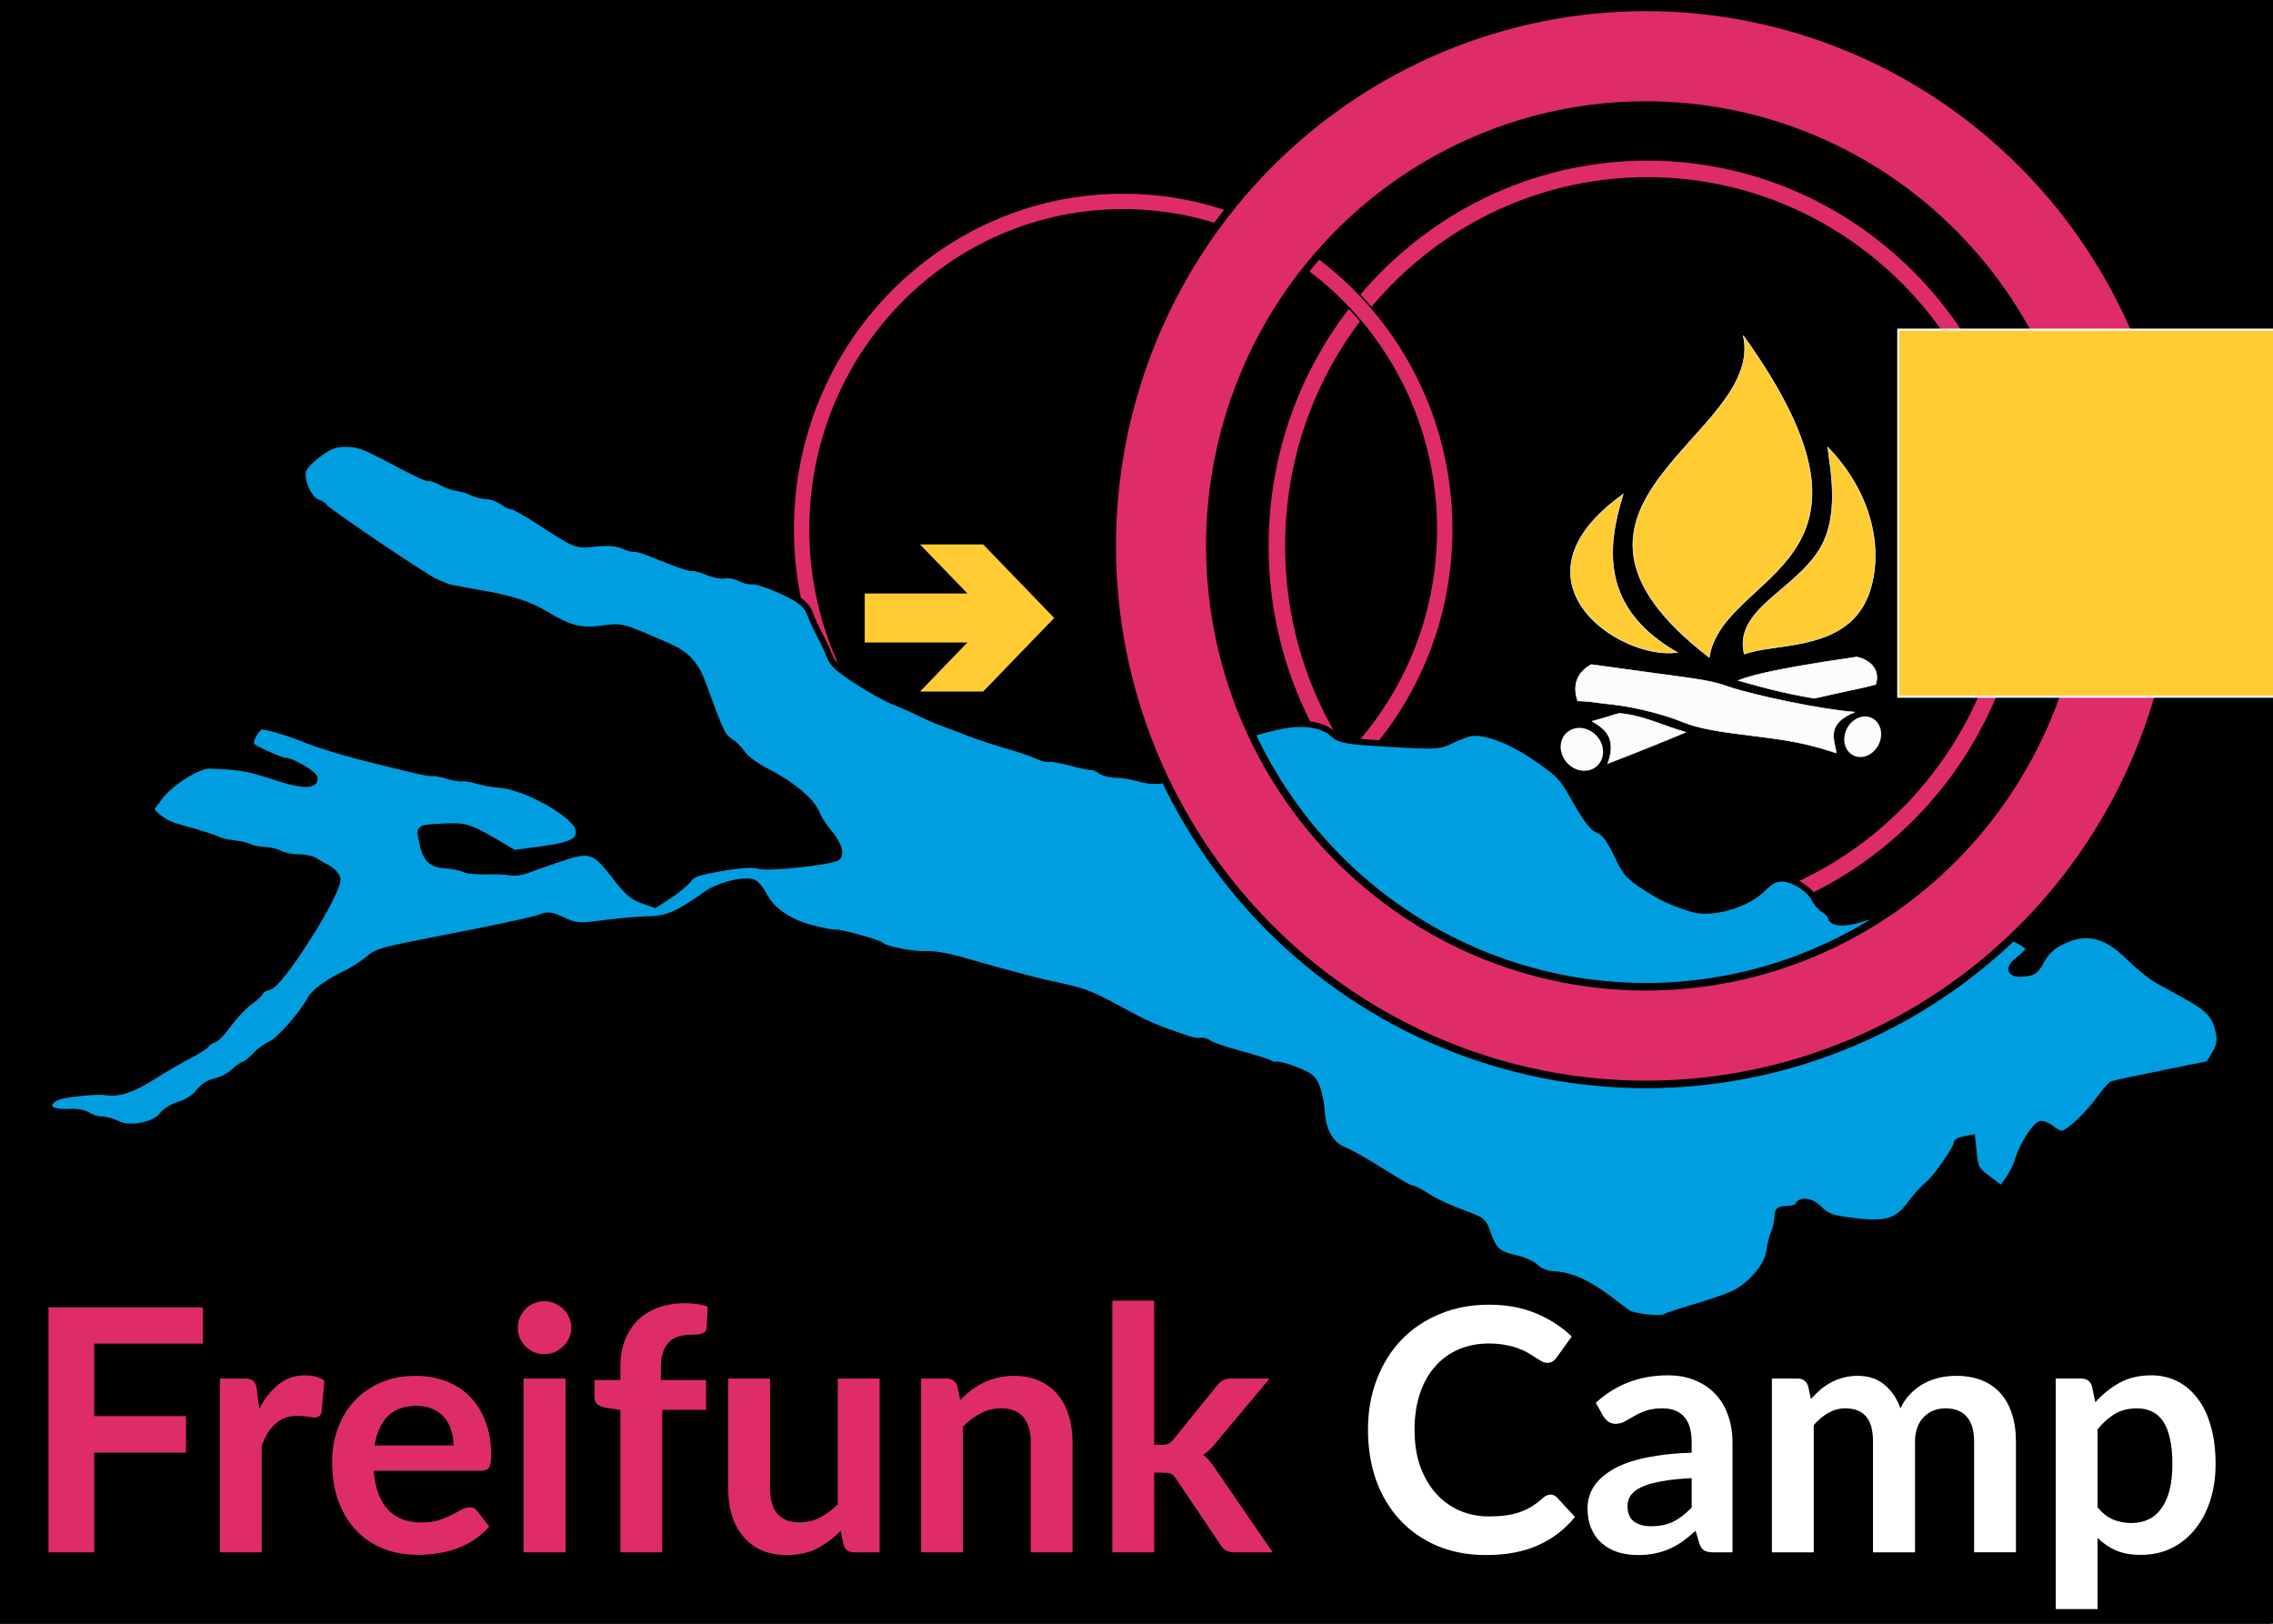 <?xml version="1.0" encoding="UTF-8" standalone="no"?>
<!-- Created with Inkscape (http://www.inkscape.org/) -->

<svg
   xmlns:dc="http://purl.org/dc/elements/1.1/"
   xmlns:cc="http://creativecommons.org/ns#"
   xmlns:rdf="http://www.w3.org/1999/02/22-rdf-syntax-ns#"
   xmlns:svg="http://www.w3.org/2000/svg"
   xmlns="http://www.w3.org/2000/svg"
   xmlns:sodipodi="http://sodipodi.sourceforge.net/DTD/sodipodi-0.dtd"
   xmlns:inkscape="http://www.inkscape.org/namespaces/inkscape"
   width="42cm"
   height="30cm"
   viewBox="0 0 420 300"
   id="svg_ffbsee"
   version="1.1"
   inkscape:version="0.91 r13725"
   sodipodi:docname="FreifunkCamp_black.svg"
   inkscape:export-filename="../../Bilder/FreifunkCamp_black.svg.png"
   inkscape:export-xdpi="230"
   inkscape:export-ydpi="230">
  <defs
     id="defs4941" />
  <sodipodi:namedview
     id="base"
     pagecolor="#ffffff"
     bordercolor="#666666"
     borderopacity="1.0"
     inkscape:pageopacity="0.0"
     inkscape:pageshadow="2"
     inkscape:zoom="0.4683832"
     inkscape:cx="729.49899"
     inkscape:cy="560.13381"
     inkscape:document-units="px"
     inkscape:current-layer="layer1"
     showgrid="false"
     showguides="true"
     inkscape:guide-bbox="true"
     fit-margin-top="0"
     fit-margin-left="0"
     fit-margin-right="0"
     fit-margin-bottom="0"
     inkscape:window-width="1920"
     inkscape:window-height="1017"
     inkscape:window-x="-8"
     inkscape:window-y="-8"
     inkscape:window-maximized="1"
     units="cm">
    <sodipodi:guide
       position="-0.603,-0.603"
       orientation="1,0"
       id="guide5871"
       inkscape:locked="false" />
    <sodipodi:guide
       position="-3.917,299.992"
       orientation="0,1"
       id="guide5877"
       inkscape:locked="false" />
    <sodipodi:guide
       position="26.512,-0.603"
       orientation="0,1"
       id="guide5990"
       inkscape:locked="false" />
    <sodipodi:guide
       position="421.179,-0.603"
       orientation="1,0"
       id="guide4175"
       inkscape:locked="false" />
  </sodipodi:namedview>
  <g
     inkscape:label="Ebene 1"
     inkscape:groupmode="layer"
     id="layer1"
     transform="translate(671.24,-1046.855)"
     style="opacity:1">
    <rect
       y="965.517"
       x="-780.646"
       height="431.339"
       width="609.934"
       id="rect4177"
       style="opacity:1;fill:#000000;fill-opacity:1;stroke:none;stroke-width:0.035;stroke-miterlimit:3.6;stroke-dasharray:none;stroke-opacity:1"
       inkscape:export-filename="../../Bilder/FFCamp_Black.png"
       inkscape:export-xdpi="230"
       inkscape:export-ydpi="230" />
    <g
       id="g4242"
       transform="translate(-0.51,-0.027)">
      <rect
         y="1047.548"
         x="-670.731"
         height="299.334"
         width="419.627"
         id="rect4173"
         style="opacity:1;fill:#000000;fill-opacity:1;stroke:none;stroke-width:0.036;stroke-miterlimit:3.6;stroke-dasharray:none;stroke-opacity:1" />
      <g
         id="g4207">
        <path
           style="color:#000000;font-style:normal;font-variant:normal;font-weight:normal;font-stretch:normal;font-size:medium;line-height:normal;font-family:sans-serif;text-indent:0;text-align:start;text-decoration:none;text-decoration-line:none;text-decoration-style:solid;text-decoration-color:#000000;letter-spacing:normal;word-spacing:normal;text-transform:none;direction:ltr;writing-mode:lr-tb;baseline-shift:baseline;text-anchor:start;white-space:normal;clip-rule:nonzero;display:inline;overflow:visible;visibility:visible;opacity:1;isolation:auto;mix-blend-mode:normal;color-interpolation:sRGB;color-interpolation-filters:linearRGB;solid-color:#000000;solid-opacity:1;fill:#de2c68;fill-opacity:1;fill-rule:nonzero;stroke:#000000;stroke-width:0.283;stroke-linecap:butt;stroke-linejoin:miter;stroke-miterlimit:4;stroke-dasharray:none;stroke-dashoffset:0;stroke-opacity:1;color-rendering:auto;image-rendering:auto;shape-rendering:auto;text-rendering:auto;enable-background:accumulate"
           d="m -366.311,1076.421 c -38.739,0 -70.151,31.967 -70.151,71.322 0,39.355 31.412,71.322 70.151,71.322 38.739,0 70.151,-31.967 70.151,-71.322 0,-39.355 -31.412,-71.322 -70.151,-71.322 z m 0,3.335 c 36.905,0 66.815,30.404 66.815,67.987 0,37.583 -29.91,67.987 -66.815,67.987 -36.905,0 -66.815,-30.404 -66.815,-67.987 0,-37.583 29.91,-67.987 66.815,-67.987 z"
           id="circle3878"
           inkscape:connector-curvature="0" />
        <path
           style="color:#000000;font-style:normal;font-variant:normal;font-weight:normal;font-stretch:normal;font-size:medium;line-height:normal;font-family:sans-serif;text-indent:0;text-align:start;text-decoration:none;text-decoration-line:none;text-decoration-style:solid;text-decoration-color:#000000;letter-spacing:normal;word-spacing:normal;text-transform:none;direction:ltr;writing-mode:lr-tb;baseline-shift:baseline;text-anchor:start;white-space:normal;clip-rule:nonzero;display:inline;overflow:visible;visibility:visible;opacity:1;isolation:auto;mix-blend-mode:normal;color-interpolation:sRGB;color-interpolation-filters:linearRGB;solid-color:#000000;solid-opacity:1;fill:#de2c68;fill-opacity:1;fill-rule:nonzero;stroke:#000000;stroke-width:0.283;stroke-linecap:butt;stroke-linejoin:miter;stroke-miterlimit:4;stroke-dasharray:none;stroke-dashoffset:0;stroke-opacity:1;color-rendering:auto;image-rendering:auto;shape-rendering:auto;text-rendering:auto;enable-background:accumulate"
           d="m -463.19,1082.532 c -33.676,0 -60.98,27.857 -60.98,62.142 0,34.285 27.304,62.141 60.98,62.141 33.676,0 60.98,-27.856 60.98,-62.141 0,-34.285 -27.303,-62.142 -60.98,-62.142 z m 0,3.124 c 31.955,0 57.856,26.388 57.856,59.018 0,32.629 -25.901,59.018 -57.856,59.018 -31.955,0 -57.856,-26.388 -57.856,-59.018 0,-32.629 25.901,-59.018 57.856,-59.018 z"
           id="ellipse5364"
           inkscape:connector-curvature="0" />
        <path
           inkscape:connector-curvature="0"
           id="path3338"
           d="m -366.548,1290.28 c -1.549,-0.212 -3.033,-0.547 -3.296,-0.744 -0.264,-0.197 -1.939,-1.457 -3.722,-2.801 -3.785,-2.851 -6.886,-4.224 -9.986,-4.419 -1.392,-0.088 -2.63,-0.558 -3.323,-1.263 -0.608,-0.618 -2.374,-1.407 -3.925,-1.753 -3.165,-0.706 -3.933,-1.412 -5.05,-4.64 -0.699,-2.021 -1.031,-2.339 -3.334,-3.194 -4.116,-1.528 -6.181,-2.483 -8.309,-3.842 -1.099,-0.701 -2.19,-1.237 -2.425,-1.19 -0.235,0.047 -2.663,-1.338 -5.395,-3.078 -2.732,-1.74 -5.901,-3.538 -7.043,-3.995 -2.501,-1.003 -3.927,-3.473 -4.151,-7.188 -0.082,-1.356 -0.479,-3.332 -0.883,-4.392 -0.629,-1.649 -1.159,-2.1 -3.687,-3.137 -1.624,-0.666 -3.307,-1.14 -3.739,-1.054 -0.432,0.087 -0.938,0 -1.123,-0.204 -0.185,-0.199 -2.648,-0.985 -5.472,-1.748 -2.825,-0.763 -5.476,-1.663 -5.893,-2.001 -0.417,-0.338 -1.121,-0.545 -1.565,-0.461 -0.444,0.084 -1.35,-0.024 -2.012,-0.242 -5.23,-1.718 -7.836,-2.785 -10.985,-4.498 -7.832,-4.26 -8.003,-4.326 -15.194,-5.87 -2.439,-0.524 -11.424,-2.941 -16.055,-4.319 -2.259,-0.672 -5.137,-1.16 -6.396,-1.084 -2.338,0.141 -7.646,-0.878 -8.317,-1.599 -0.478,-0.512 -7.813,-2.537 -8.613,-2.377 -0.333,0.067 -2.309,-0.318 -4.391,-0.854 -4.127,-1.063 -7.337,-3.294 -8.734,-6.071 -0.441,-0.876 -1.212,-1.866 -1.713,-2.201 -1.372,-0.915 -6.531,0.277 -9.054,2.093 -5.008,3.604 -7.141,4.527 -10.559,4.573 -1.759,0.023 -5.456,0.344 -8.215,0.714 -4.648,0.623 -5.204,0.584 -7.572,-0.523 -2.243,-1.049 -2.791,-1.106 -4.47,-0.465 -1.053,0.402 -8.163,1.938 -15.799,3.415 -13.813,2.671 -13.895,2.694 -15.877,4.328 -1.096,0.903 -3.099,2.154 -4.452,2.778 -2.776,1.281 -5.477,3.275 -6.115,4.515 -1.319,2.564 -5.791,7.688 -7.206,8.257 -0.878,0.353 -2.214,1.321 -2.969,2.151 -0.756,0.831 -1.66,1.567 -2.009,1.637 -0.349,0.07 -1.276,0.717 -2.059,1.439 -0.783,0.722 -2.243,1.476 -3.243,1.677 -1.24,0.249 -2.229,0.878 -3.106,1.975 -0.847,1.06 -2.067,1.853 -3.568,2.321 -1.381,0.43 -2.653,1.217 -3.225,1.994 -1.35,1.835 -5.941,2.735 -8.173,1.602 -0.874,-0.444 -2.252,-0.819 -3.062,-0.835 -0.81,-0.016 -1.931,-0.368 -2.491,-0.784 -0.58,-0.43 -2.084,-0.691 -3.496,-0.606 -3.066,0.185 -4.416,-0.673 -3.204,-2.036 0.642,-0.722 1.691,-1.031 4.722,-1.39 2.143,-0.254 4.513,-0.358 5.266,-0.231 2.369,0.398 4.899,-0.425 8.676,-2.824 2.011,-1.277 4.992,-3.006 6.624,-3.843 1.632,-0.836 3.163,-1.815 3.403,-2.174 0.24,-0.36 0.804,-0.727 1.252,-0.817 0.449,-0.09 1.706,-1.398 2.793,-2.907 1.088,-1.509 2.818,-3.342 3.845,-4.072 1.027,-0.73 1.968,-1.599 2.092,-1.93 0.123,-0.331 0.812,-0.72 1.531,-0.863 2.176,-0.434 13.072,-17.717 12.615,-20.009 -0.119,-0.596 -0.893,-1.452 -1.721,-1.903 -0.828,-0.451 -1.969,-1.101 -2.535,-1.445 -0.567,-0.344 -1.917,-0.615 -3,-0.603 -1.083,0.014 -2.576,-0.285 -3.317,-0.661 -0.741,-0.376 -2.091,-0.693 -3,-0.704 -0.91,-0.014 -2.044,-0.235 -2.521,-0.498 -0.477,-0.262 -1.815,-0.579 -2.973,-0.704 -1.158,-0.125 -2.464,-0.415 -2.901,-0.645 -0.823,-0.432 -3.618,-1.312 -7.592,-2.389 -1.258,-0.341 -2.898,-1.195 -3.645,-1.898 l -1.358,-1.278 1.76,-2.387 c 1.913,-2.594 7.145,-5.875 9.215,-5.778 6.245,0.293 6.736,0.383 12.945,2.383 4.284,1.38 6.702,1.324 6.408,-0.147 -0.151,-0.757 -4.577,-3.294 -5.445,-3.121 -0.442,0.088 -5.167,-1.981 -5.924,-2.594 -0.547,-0.444 -0.534,-0.913 0.062,-2.086 0.422,-0.833 1.053,-1.571 1.401,-1.64 0.678,-0.135 4.748,1.003 7.274,2.034 3.698,1.51 8.522,2.959 15.198,4.567 1.488,0.358 4.049,0.982 5.692,1.386 1.643,0.404 3.263,0.68 3.6,0.612 0.338,-0.067 1.534,0.157 2.66,0.499 1.125,0.342 2.387,0.554 2.804,0.471 0.417,-0.083 1.642,0.117 2.722,0.446 1.081,0.329 2.956,0.663 4.168,0.743 4.798,0.318 14.018,5.519 14.555,8.21 0.423,2.123 -1.097,2.955 -6.793,3.718 l -5.081,0.681 -2.943,-1.731 c -5.222,-3.071 -6.15,-3.371 -9.822,-3.175 -4.999,0.267 -4.79,0.14 -4.295,2.619 0.675,3.383 1.651,4.386 4.448,4.573 1.33,0.088 2.839,0.396 3.353,0.684 0.514,0.288 2.289,0.474 3.945,0.415 1.656,-0.06 3.669,0.021 4.473,0.18 0.828,0.163 2.244,-0.016 3.265,-0.412 0.992,-0.385 3.658,-1.327 5.925,-2.092 5.688,-1.92 6.493,-1.672 10.194,3.141 2.332,3.033 3.295,3.878 5.175,4.545 l 2.31,0.819 2.604,-1.694 c 1.432,-0.931 3.033,-2.254 3.558,-2.94 0.851,-1.111 1.517,-1.344 6.167,-2.154 3.679,-0.641 5.726,-0.76 6.957,-0.403 1.71,0.496 13.035,-0.71 14.343,-1.527 0.905,-0.566 0.208,-2.729 -1.508,-4.68 -0.866,-0.985 -1.885,-2.576 -2.264,-3.535 -0.887,-2.247 -4.56,-5.334 -9.058,-7.612 -2.022,-1.024 -3.989,-2.446 -4.562,-3.297 -0.554,-0.823 -1.635,-1.903 -2.401,-2.401 -1.386,-0.899 -1.645,-1.449 -4.967,-10.543 -1.352,-3.702 -3.009,-5.503 -6.435,-6.997 -8.793,-3.833 -8.483,-3.751 -12.298,-3.245 -3.917,0.52 -5.948,-0.014 -10.422,-2.705 -3.119,-1.881 -6.274,-2.878 -12.368,-3.909 -2.785,-0.471 -5.343,-0.97 -5.685,-1.109 -0.342,-0.14 -1.353,-0.562 -2.247,-0.94 -1.861,-0.786 -20.355,-13.275 -20.467,-13.821 -0.04,-0.198 -0.677,-0.603 -1.414,-0.9 -1.578,-0.636 -3.073,-4.113 -2.533,-5.893 0.185,-0.609 1.446,-1.932 2.802,-2.939 1.988,-1.477 2.885,-1.847 4.627,-1.912 2.487,-0.093 3.605,0.287 8.523,2.896 5.339,2.833 6.893,3.55 7.448,3.439 0.277,-0.056 1.238,0.301 2.136,0.791 0.898,0.49 2.225,0.953 2.948,1.028 0.723,0.076 1.907,0.434 2.63,0.798 0.723,0.364 1.973,0.674 2.777,0.69 0.804,0.016 2.083,0.471 2.843,1.013 0.76,0.542 1.594,0.943 1.853,0.891 0.26,-0.051 2.367,1.129 4.683,2.625 7.332,4.735 7.072,4.633 10.809,4.244 2.223,-0.232 3.94,-0.101 4.952,0.374 0.852,0.401 1.825,0.674 2.162,0.607 0.337,-0.067 1.509,0.243 2.605,0.691 5.382,2.196 7.545,2.95 8.126,2.834 0.35,-0.07 1.568,0.266 2.708,0.747 1.139,0.481 2.618,0.765 3.287,0.632 0.668,-0.133 1.871,0.09 2.672,0.497 0.801,0.407 1.788,0.673 2.193,0.593 0.963,-0.192 5.129,1.358 7.965,2.964 1.603,0.908 2.43,1.776 2.886,3.029 0.351,0.966 1.149,2.698 1.772,3.849 0.624,1.15 1.447,2.919 1.83,3.93 0.555,1.466 1.577,2.411 5.038,4.66 2.388,1.552 5.435,3.249 6.772,3.772 1.337,0.523 3.586,1.519 4.999,2.213 1.413,0.694 3.441,1.563 4.506,1.932 1.065,0.369 3.07,1.125 4.455,1.68 1.385,0.555 4.487,1.582 6.893,2.28 2.405,0.699 4.988,1.581 5.739,1.96 0.751,0.38 1.726,0.619 2.166,0.532 0.44,-0.087 2.271,0.243 4.068,0.732 1.797,0.489 3.512,0.842 3.81,0.783 0.298,-0.058 1.011,0.241 1.583,0.665 0.572,0.424 1.872,0.762 2.889,0.75 1.017,-0.014 3.053,0.331 4.525,0.762 3.288,0.963 6.428,0.159 10.182,-2.606 1.358,-1 2.868,-1.901 3.355,-2.001 0.487,-0.1 1.629,-0.763 2.539,-1.474 1.981,-1.548 4.769,-2.586 9.815,-3.654 4.204,-0.89 7.974,-0.305 9.762,1.514 1.019,1.036 2.774,1.34 10.066,1.745 9.094,0.505 9.517,0.482 11.748,-0.618 1.155,-0.57 2.743,-1.164 3.529,-1.321 2.579,-0.514 7.573,1.39 12.313,4.695 4.265,2.973 4.622,3.365 7.163,7.851 1.872,3.304 3.058,4.876 3.953,5.236 1.429,0.576 2.261,1.72 4.162,5.72 1.101,2.318 1.833,3.082 4.763,4.973 3.131,2.02 4.349,2.586 8.526,3.962 3.492,1.15 10.075,-0.682 13.044,-3.631 1.572,-1.561 2.31,-1.96 3.662,-1.975 1.967,-0.023 5.157,2.013 6.011,3.834 0.325,0.693 1.093,1.561 1.708,1.928 0.614,0.367 1.175,0.959 1.246,1.316 0.247,1.24 2.381,1.404 5.551,0.426 2.839,-0.875 3.11,-0.87 3.87,0.067 1.054,1.299 1.764,1.574 3.303,1.276 0.787,-0.152 2.329,0.414 4.159,1.525 l 2.909,1.767 6.347,-0.881 c 5.882,-0.817 6.499,-0.806 8.431,0.138 1.147,0.561 2.053,1.294 2.013,1.63 -0.039,0.336 -0.826,1.176 -1.749,1.867 -2.248,1.683 -1.781,2.975 0.961,2.658 1.758,-0.203 2.112,-0.471 3.163,-2.388 0.774,-1.411 1.897,-2.537 3.245,-3.252 4.783,-2.535 8.473,-1.782 12.952,2.645 1.667,1.648 3.943,3.51 5.058,4.137 1.114,0.627 3.726,2.076 5.803,3.22 3.963,2.181 5.11,3.511 5.736,6.65 0.279,1.401 0.083,2.4 -0.747,3.806 l -1.126,1.907 -8.577,1.733 c -4.717,0.953 -8.856,1.837 -9.197,1.964 -0.341,0.127 -1.476,1.41 -2.522,2.85 -2.089,2.877 -5.477,6.063 -6.71,6.309 -0.433,0.087 -1.337,-0.313 -2.008,-0.887 -0.672,-0.574 -1.594,-0.97 -2.05,-0.879 -1.03,0.205 -3.409,3.935 -4.14,6.491 -0.301,1.051 -1.119,2.721 -1.819,3.71 l -1.272,1.799 -2.411,-1.837 c -2.341,-1.784 -2.419,-1.92 -2.717,-4.737 l -0.307,-2.9 -1.478,0.295 c -0.813,0.162 -1.44,0.487 -1.393,0.723 0.148,0.742 -3.848,6.471 -5.331,7.643 -0.78,0.617 -2.177,2.154 -3.103,3.417 -2.622,3.573 -4.622,4.117 -11.645,3.172 -3.009,-0.405 -3.997,-0.794 -5.264,-2.072 -1.521,-1.535 -3.544,-1.84 -4.005,-0.604 -0.106,0.286 -0.983,0.548 -1.948,0.583 -1.604,0.058 -1.76,0.191 -1.816,1.555 -0.033,0.82 -0.332,2.125 -0.663,2.899 -0.331,0.774 -0.706,2.29 -0.832,3.369 -0.318,2.71 -3.606,6.528 -6.84,7.942 -1.358,0.594 -4.551,1.683 -7.095,2.419 -2.544,0.737 -4.933,1.539 -5.309,1.783 -0.376,0.244 -1.952,0.27 -3.501,0.057 z"
           style="fill:#009ee0;fill-opacity:1;stroke:#000000;stroke-width:1.121;stroke-linecap:square;stroke-linejoin:miter;stroke-miterlimit:4;stroke-dasharray:none"
           inkscape:export-filename="/home/kr0l/pixelflutffbsee.png"
           inkscape:export-xdpi="7.1930156"
           inkscape:export-ydpi="7.1930156" />
        <path
           style="color:#000000;font-style:normal;font-variant:normal;font-weight:normal;font-stretch:normal;font-size:medium;line-height:normal;font-family:sans-serif;text-indent:0;text-align:start;text-decoration:none;text-decoration-line:none;text-decoration-style:solid;text-decoration-color:#000000;letter-spacing:normal;word-spacing:normal;text-transform:none;direction:ltr;writing-mode:lr-tb;baseline-shift:baseline;text-anchor:start;white-space:normal;clip-rule:nonzero;display:inline;overflow:visible;visibility:visible;opacity:1;isolation:auto;mix-blend-mode:normal;color-interpolation:sRGB;color-interpolation-filters:linearRGB;solid-color:#000000;solid-opacity:1;fill:#de2c68;fill-opacity:1;fill-rule:nonzero;stroke:#000000;stroke-width:1.394;stroke-linecap:butt;stroke-linejoin:miter;stroke-miterlimit:4;stroke-dasharray:none;stroke-dashoffset:0;stroke-opacity:1;color-rendering:auto;image-rendering:auto;shape-rendering:auto;text-rendering:auto;enable-background:accumulate"
           d="m -366.604,1048.244 c -26.176,0 -51.282,10.508 -69.766,29.174 -18.484,18.665 -28.854,43.963 -28.854,70.325 0,26.362 10.37,51.66 28.854,70.325 18.484,18.665 43.591,29.174 69.766,29.174 26.176,0 51.282,-10.508 69.766,-29.174 18.484,-18.665 28.854,-43.963 28.854,-70.325 0,-26.362 -10.37,-51.66 -28.854,-70.325 -18.484,-18.665 -43.59,-29.174 -69.766,-29.174 z m 0,18.044 c 21.35,0 41.823,8.556 56.945,23.826 15.122,15.27 23.631,35.998 23.631,57.628 0,21.63 -8.509,42.358 -23.631,57.628 -15.122,15.27 -35.595,23.827 -56.945,23.827 -21.35,0 -41.823,-8.557 -56.945,-23.827 -15.122,-15.27 -23.631,-35.998 -23.631,-57.628 0,-21.63 8.509,-42.358 23.631,-57.628 15.122,-15.27 35.595,-23.826 56.945,-23.826 z"
           id="ellipse5485"
           inkscape:connector-curvature="0" />
        <polygon
           style="fill:#ffcc33;fill-opacity:1"
           points="73,41 64,50 73,59 81,59 75,53 88,53 88,47 75,47 81,41 "
           transform="matrix(-1.459,0,0,1.51,-382.554,1085.558)"
           id="polygon5366"
           inkscape:transform-center-x="-735.76717"
           inkscape:transform-center-y="6.0807202" />
        <g
           id="g4685"
           transform="matrix(1.425,0,0,1.425,314.715,-430.733)">
          <path
             d="m -679.322,1211.135 0,9.399 11.903,0 0,4.722 -11.903,0 0,12.935 -5.929,0 0,-31.755 20.028,0 0,4.7 z"
             style="font-style:normal;font-variant:normal;font-weight:bold;font-stretch:normal;font-size:medium;line-height:1.25;font-family:Lato;-inkscape-font-specification:'Lato Bold';letter-spacing:0px;word-spacing:0px;fill:#de2c68;fill-opacity:1;stroke:none;stroke-width:1.098"
             id="path4616"
             inkscape:connector-curvature="0" />
          <path
             d="m -657.915,1219.568 q 1.054,-2.02 2.504,-3.162 1.449,-1.164 3.426,-1.164 1.559,0 2.504,0.681 l -0.351,4.063 q -0.11,0.395 -0.329,0.571 -0.198,0.154 -0.549,0.154 -0.329,0 -0.988,-0.11 -0.637,-0.11 -1.252,-0.11 -0.9,0 -1.603,0.264 -0.703,0.264 -1.274,0.769 -0.549,0.483 -0.988,1.186 -0.417,0.703 -0.791,1.603 l 0,13.879 -5.424,0 0,-22.532 3.184,0 q 0.835,0 1.164,0.307 0.329,0.285 0.439,1.054 z"
             style="font-style:normal;font-variant:normal;font-weight:bold;font-stretch:normal;font-size:medium;line-height:1.25;font-family:Lato;-inkscape-font-specification:'Lato Bold';letter-spacing:0px;word-spacing:0px;fill:#de2c68;fill-opacity:1;stroke:none;stroke-width:1.098"
             id="path4618"
             inkscape:connector-curvature="0" />
          <path
             d="m -632.731,1224.333 q 0,-1.054 -0.307,-1.976 -0.285,-0.944 -0.878,-1.647 -0.593,-0.703 -1.515,-1.098 -0.9,-0.417 -2.108,-0.417 -2.35,0 -3.711,1.34 -1.34,1.34 -1.713,3.799 z m -10.344,3.272 q 0.132,1.735 0.615,3.009 0.483,1.252 1.274,2.086 0.791,0.813 1.867,1.23 1.098,0.395 2.416,0.395 1.318,0 2.262,-0.307 0.966,-0.307 1.669,-0.681 0.725,-0.373 1.252,-0.681 0.549,-0.307 1.054,-0.307 0.681,0 1.01,0.505 l 1.559,1.976 q -0.9,1.054 -2.02,1.779 -1.12,0.703 -2.35,1.142 -1.208,0.417 -2.482,0.593 -1.252,0.176 -2.438,0.176 -2.35,0 -4.37,-0.769 -2.02,-0.791 -3.514,-2.306 -1.493,-1.537 -2.35,-3.777 -0.856,-2.262 -0.856,-5.227 0,-2.306 0.747,-4.326 0.747,-2.042 2.13,-3.536 1.405,-1.515 3.404,-2.394 2.02,-0.878 4.546,-0.878 2.13,0 3.931,0.681 1.801,0.681 3.096,1.998 1.296,1.296 2.02,3.206 0.747,1.889 0.747,4.326 0,1.23 -0.264,1.669 -0.264,0.417 -1.01,0.417 z"
             style="font-style:normal;font-variant:normal;font-weight:bold;font-stretch:normal;font-size:medium;line-height:1.25;font-family:Lato;-inkscape-font-specification:'Lato Bold';letter-spacing:0px;word-spacing:0px;fill:#de2c68;fill-opacity:1;stroke:none;stroke-width:1.098"
             id="path4620"
             inkscape:connector-curvature="0" />
          <path
             d="m -618.206,1215.659 0,22.532 -5.446,0 0,-22.532 z m 0.747,-6.566 q 0,0.703 -0.285,1.318 -0.285,0.615 -0.769,1.076 -0.461,0.461 -1.098,0.747 -0.637,0.264 -1.362,0.264 -0.703,0 -1.34,-0.264 -0.615,-0.285 -1.076,-0.747 -0.461,-0.461 -0.747,-1.076 -0.264,-0.615 -0.264,-1.318 0,-0.725 0.264,-1.362 0.285,-0.637 0.747,-1.098 0.461,-0.461 1.076,-0.725 0.637,-0.285 1.34,-0.285 0.725,0 1.362,0.285 0.637,0.264 1.098,0.725 0.483,0.461 0.769,1.098 0.285,0.637 0.285,1.362 z"
             style="font-style:normal;font-variant:normal;font-weight:bold;font-stretch:normal;font-size:medium;line-height:1.25;font-family:Lato;-inkscape-font-specification:'Lato Bold';letter-spacing:0px;word-spacing:0px;fill:#de2c68;fill-opacity:1;stroke:none;stroke-width:1.098"
             id="path4622"
             inkscape:connector-curvature="0" />
          <path
             d="m -611.095,1238.19 0,-18.447 -1.955,-0.307 q -0.637,-0.132 -1.032,-0.439 -0.373,-0.329 -0.373,-0.922 l 0,-2.218 3.36,0 0,-1.669 q 0,-1.933 0.571,-3.47 0.593,-1.537 1.669,-2.613 1.098,-1.076 2.657,-1.647 1.559,-0.571 3.514,-0.571 1.559,0 2.899,0.417 l -0.11,2.723 q -0.022,0.307 -0.176,0.505 -0.154,0.176 -0.417,0.285 -0.242,0.088 -0.571,0.132 -0.329,0.022 -0.703,0.022 -0.966,0 -1.735,0.22 -0.747,0.198 -1.274,0.725 -0.527,0.505 -0.813,1.362 -0.264,0.835 -0.264,2.086 l 0,1.493 5.864,0 0,3.865 -5.688,0 0,18.469 z"
             style="font-style:normal;font-variant:normal;font-weight:bold;font-stretch:normal;font-size:medium;line-height:1.25;font-family:Lato;-inkscape-font-specification:'Lato Bold';letter-spacing:0px;word-spacing:0px;fill:#de2c68;fill-opacity:1;stroke:none;stroke-width:1.098"
             id="path4624"
             inkscape:connector-curvature="0" />
          <path
             d="m -577.479,1215.659 0,22.532 -3.316,0 q -1.076,0 -1.362,-0.988 l -0.373,-1.801 q -1.384,1.405 -3.053,2.284 -1.669,0.857 -3.931,0.857 -1.845,0 -3.272,-0.615 -1.405,-0.637 -2.372,-1.779 -0.966,-1.142 -1.471,-2.701 -0.483,-1.581 -0.483,-3.47 l 0,-14.319 5.424,0 0,14.319 q 0,2.064 0.944,3.206 0.966,1.12 2.877,1.12 1.405,0 2.635,-0.615 1.23,-0.637 2.328,-1.735 l 0,-16.295 z"
             style="font-style:normal;font-variant:normal;font-weight:bold;font-stretch:normal;font-size:medium;line-height:1.25;font-family:Lato;-inkscape-font-specification:'Lato Bold';letter-spacing:0px;word-spacing:0px;fill:#de2c68;fill-opacity:1;stroke:none;stroke-width:1.098"
             id="path4626"
             inkscape:connector-curvature="0" />
          <path
             d="m -567.027,1218.426 q 0.681,-0.681 1.427,-1.252 0.769,-0.593 1.603,-0.988 0.856,-0.417 1.823,-0.637 0.966,-0.242 2.108,-0.242 1.845,0 3.272,0.637 1.427,0.615 2.372,1.757 0.966,1.12 1.449,2.701 0.505,1.559 0.505,3.448 l 0,14.34 -5.424,0 0,-14.34 q 0,-2.064 -0.944,-3.184 -0.944,-1.142 -2.877,-1.142 -1.405,0 -2.635,0.637 -1.23,0.637 -2.328,1.735 l 0,16.295 -5.424,0 0,-22.532 3.316,0 q 1.054,0 1.384,0.988 z"
             style="font-style:normal;font-variant:normal;font-weight:bold;font-stretch:normal;font-size:medium;line-height:1.25;font-family:Lato;-inkscape-font-specification:'Lato Bold';letter-spacing:0px;word-spacing:0px;fill:#de2c68;fill-opacity:1;stroke:none;stroke-width:1.098"
             id="path4628"
             inkscape:connector-curvature="0" />
          <path
             d="m -541.884,1205.557 0,18.689 1.01,0 q 0.549,0 0.856,-0.132 0.329,-0.154 0.659,-0.593 l 5.6,-6.918 q 0.351,-0.461 0.769,-0.703 0.439,-0.241 1.12,-0.241 l 4.963,0 -7.006,8.367 q -0.747,0.988 -1.625,1.515 0.461,0.329 0.813,0.769 0.373,0.439 0.703,0.944 l 7.511,10.937 -4.897,0 q -0.637,0 -1.098,-0.198 -0.461,-0.22 -0.769,-0.769 l -5.754,-8.543 q -0.307,-0.505 -0.637,-0.659 -0.329,-0.154 -0.988,-0.154 l -1.23,0 0,10.322 -5.424,0 0,-32.634 z"
             style="font-style:normal;font-variant:normal;font-weight:bold;font-stretch:normal;font-size:medium;line-height:1.25;font-family:Lato;-inkscape-font-specification:'Lato Bold';letter-spacing:0px;word-spacing:0px;fill:#de2c68;fill-opacity:1;stroke:none;stroke-width:1.098"
             id="path4630"
             inkscape:connector-curvature="0" />
        </g>
        <g
           id="g4657"
           style="fill:#ffffff"
           transform="matrix(1.425,0,0,1.425,314.715,-430.733)">
          <path
             d="m -490.503,1230.702 q 0.483,0 0.856,0.373 l 2.328,2.526 q -1.933,2.394 -4.766,3.667 -2.811,1.274 -6.764,1.274 -3.536,0 -6.369,-1.208 -2.811,-1.208 -4.809,-3.36 -1.998,-2.152 -3.075,-5.139 -1.054,-2.987 -1.054,-6.522 0,-3.58 1.142,-6.544 1.142,-2.987 3.206,-5.139 2.086,-2.152 4.963,-3.338 2.877,-1.208 6.369,-1.208 3.47,0 6.149,1.142 2.701,1.142 4.59,2.987 l -1.976,2.745 q -0.176,0.264 -0.461,0.461 -0.264,0.198 -0.747,0.198 -0.329,0 -0.681,-0.176 -0.351,-0.198 -0.769,-0.461 -0.417,-0.285 -0.966,-0.615 -0.549,-0.329 -1.274,-0.593 -0.725,-0.285 -1.691,-0.461 -0.944,-0.198 -2.196,-0.198 -2.13,0 -3.909,0.769 -1.757,0.747 -3.031,2.196 -1.274,1.427 -1.976,3.514 -0.703,2.064 -0.703,4.722 0,2.679 0.747,4.766 0.769,2.086 2.064,3.514 1.296,1.427 3.053,2.196 1.757,0.747 3.777,0.747 1.208,0 2.174,-0.132 0.988,-0.132 1.801,-0.417 0.835,-0.285 1.559,-0.725 0.747,-0.461 1.471,-1.12 0.22,-0.198 0.461,-0.307 0.242,-0.132 0.505,-0.132 z"
             style="font-style:normal;font-variant:normal;font-weight:bold;font-stretch:normal;font-size:medium;line-height:1.25;font-family:Lato;-inkscape-font-specification:'Lato Bold';letter-spacing:0px;word-spacing:0px;fill:#ffffff;fill-opacity:1;stroke:none;stroke-width:1.098"
             id="path4632"
             inkscape:connector-curvature="0" />
          <path
             d="m -472.182,1228.572 q -2.35,0.11 -3.953,0.417 -1.603,0.285 -2.569,0.747 -0.966,0.461 -1.384,1.076 -0.417,0.615 -0.417,1.34 0,1.427 0.835,2.042 0.856,0.615 2.218,0.615 1.669,0 2.877,-0.593 1.23,-0.615 2.394,-1.845 z m -12.43,-9.773 q 3.887,-3.558 9.355,-3.558 1.976,0 3.536,0.659 1.559,0.637 2.635,1.801 1.076,1.142 1.625,2.745 0.571,1.603 0.571,3.514 l 0,14.231 -2.46,0 q -0.769,0 -1.186,-0.22 -0.417,-0.241 -0.659,-0.944 l -0.483,-1.625 q -0.856,0.769 -1.669,1.362 -0.813,0.571 -1.691,0.966 -0.878,0.395 -1.889,0.593 -0.988,0.22 -2.196,0.22 -1.427,0 -2.635,-0.373 -1.208,-0.395 -2.086,-1.164 -0.878,-0.769 -1.362,-1.911 -0.483,-1.142 -0.483,-2.657 0,-0.857 0.285,-1.691 0.285,-0.857 0.922,-1.625 0.659,-0.769 1.691,-1.449 1.032,-0.681 2.526,-1.186 1.515,-0.505 3.514,-0.813 1.998,-0.329 4.568,-0.395 l 0,-1.318 q 0,-2.262 -0.966,-3.338 -0.966,-1.098 -2.789,-1.098 -1.318,0 -2.196,0.307 -0.856,0.307 -1.515,0.703 -0.659,0.373 -1.208,0.681 -0.527,0.307 -1.186,0.307 -0.571,0 -0.966,-0.285 -0.395,-0.307 -0.637,-0.703 z"
             style="font-style:normal;font-variant:normal;font-weight:bold;font-stretch:normal;font-size:medium;line-height:1.25;font-family:Lato;-inkscape-font-specification:'Lato Bold';letter-spacing:0px;word-spacing:0px;fill:#ffffff;fill-opacity:1;stroke:none;stroke-width:1.098"
             id="path4634"
             inkscape:connector-curvature="0" />
          <path
             d="m -461.781,1238.19 0,-22.532 3.316,0 q 1.054,0 1.384,0.988 l 0.351,1.669 q 0.593,-0.659 1.23,-1.208 0.659,-0.549 1.384,-0.944 0.747,-0.395 1.581,-0.615 0.856,-0.242 1.867,-0.242 2.13,0 3.492,1.164 1.384,1.142 2.064,3.053 0.527,-1.12 1.318,-1.911 0.791,-0.813 1.735,-1.318 0.944,-0.505 1.998,-0.747 1.076,-0.242 2.152,-0.242 1.867,0 3.316,0.571 1.449,0.571 2.438,1.669 0.988,1.098 1.493,2.679 0.527,1.581 0.527,3.624 l 0,14.34 -5.424,0 0,-14.34 q 0,-2.152 -0.944,-3.228 -0.944,-1.098 -2.767,-1.098 -0.835,0 -1.559,0.285 -0.703,0.285 -1.252,0.835 -0.527,0.527 -0.835,1.34 -0.307,0.813 -0.307,1.867 l 0,14.34 -5.446,0 0,-14.34 q 0,-2.262 -0.922,-3.294 -0.9,-1.032 -2.657,-1.032 -1.186,0 -2.218,0.593 -1.01,0.571 -1.889,1.581 l 0,16.493 z"
             style="font-style:normal;font-variant:normal;font-weight:bold;font-stretch:normal;font-size:medium;line-height:1.25;font-family:Lato;-inkscape-font-specification:'Lato Bold';letter-spacing:0px;word-spacing:0px;fill:#ffffff;fill-opacity:1;stroke:none;stroke-width:1.098"
             id="path4636"
             inkscape:connector-curvature="0" />
          <path
             d="m -419.555,1232.349 q 0.922,1.12 1.998,1.581 1.098,0.461 2.372,0.461 1.23,0 2.218,-0.461 0.988,-0.461 1.669,-1.405 0.703,-0.944 1.076,-2.372 0.373,-1.45 0.373,-3.404 0,-1.976 -0.329,-3.338 -0.307,-1.384 -0.9,-2.24 -0.593,-0.857 -1.449,-1.252 -0.835,-0.395 -1.911,-0.395 -1.691,0 -2.877,0.725 -1.186,0.703 -2.24,1.998 z m -0.285,-13.616 q 1.384,-1.559 3.14,-2.526 1.757,-0.966 4.129,-0.966 1.845,0 3.36,0.769 1.537,0.769 2.635,2.24 1.12,1.449 1.713,3.602 0.615,2.13 0.615,4.897 0,2.526 -0.681,4.678 -0.681,2.152 -1.955,3.733 -1.252,1.581 -3.053,2.482 -1.779,0.878 -3.997,0.878 -1.889,0 -3.228,-0.571 -1.34,-0.593 -2.394,-1.625 l 0,9.223 -5.424,0 0,-29.889 3.316,0 q 1.054,0 1.384,0.988 z"
             style="font-style:normal;font-variant:normal;font-weight:bold;font-stretch:normal;font-size:medium;line-height:1.25;font-family:Lato;-inkscape-font-specification:'Lato Bold';letter-spacing:0px;word-spacing:0px;fill:#ffffff;fill-opacity:1;stroke:none;stroke-width:1.098"
             id="path4638"
             inkscape:connector-curvature="0" />
        </g>
        <flowRoot
           xml:space="preserve"
           id="flowRoot5900"
           style="font-style:normal;font-weight:normal;line-height:0.01%;font-family:sans-serif;letter-spacing:0px;word-spacing:0px;fill:#ffcc33;fill-opacity:1;stroke:#ffffff;stroke-width:1px;stroke-linecap:butt;stroke-linejoin:miter;stroke-opacity:1"
           transform="matrix(0.378,0,0,0.378,-318.26,646.39)"><flowRegion
             id="flowRegion5902"
             style="fill:#ffcc33;fill-opacity:1;stroke:#ffffff"><rect
               id="rect5904"
               width="1999.404"
               height="179.436"
               x="-4.535"
               y="1220.623"
               style="fill:#ffcc33;fill-opacity:1;stroke:#ffffff" /></flowRegion><flowPara
             id="flowPara5906"
             style="font-style:normal;font-variant:normal;font-weight:normal;font-stretch:normal;font-size:40px;line-height:1.25;font-family:Lato;-inkscape-font-specification:Lato;fill:#ffcc33;fill-opacity:1;stroke:#ffffff"> </flowPara></flowRoot>        <g
           id="g4602"
           transform="matrix(1.527,0,0,1.527,364.668,-541.898)">
          <path
             sodipodi:nodetypes="cccc"
             inkscape:connector-curvature="0"
             id="path4610"
             d="m -467.111,1081.072 c 20.162,28.047 -2.474,28.379 -4.117,38.926 l 0,0 c -24.101,-18.541 6.871,-26.774 4.117,-38.926 z"
             style="fill:#ffcc33;fill-opacity:1;stroke:#ffffff;stroke-width:0.07px;stroke-linecap:butt;stroke-linejoin:miter;stroke-opacity:1" />
          <path
             sodipodi:nodetypes="cscsc"
             inkscape:connector-curvature="0"
             id="path4612"
             d="m -456.882,1094.563 c 7.144,7.467 6.46,15.829 4.116,19.483 -3.277,5.108 -10.708,4.246 -14.23,5.546 -1.286,-5.405 6.127,-7.681 9.169,-12.762 2.494,-4.166 1.162,-10.036 0.945,-12.267 z"
             style="fill:#ffcc33;fill-opacity:1;stroke:#ffffff;stroke-width:0.07px;stroke-linecap:butt;stroke-linejoin:miter;stroke-opacity:1" />
          <path
             sodipodi:nodetypes="ccc"
             inkscape:connector-curvature="0"
             id="path4614"
             d="m -481.646,1100.26 c -14.566,10.404 -0.554,20.096 6.549,19.143 -9.329,-5.337 -8.551,-12.734 -6.549,-19.143 z"
             style="fill:#ffcc33;fill-opacity:1;stroke:#ffffff;stroke-width:0.07px;stroke-linecap:butt;stroke-linejoin:miter;stroke-opacity:1" />
        </g>
        <g
           style="fill:#ffffff;stroke:#ffffff"
           id="g4526"
           transform="matrix(0.405,0,0,0.405,-37.499,688.351)">
          <path
             sodipodi:nodetypes="csccccccc"
             inkscape:connector-curvature="0"
             id="path4505"
             d="m -837.576,1188.42 c 52.074,7.307 51.856,6.468 62.828,10.188 11.989,4.065 43.64,10.59 57.386,11.502 -13.977,5.689 -8.732,13.497 -8.451,18.651 -17.921,-6.016 -28.963,-6.532 -46.825,-8.953 -5.146,-0.72 -15.951,-2.161 -23.052,-5.146 -7.101,-2.985 -20.994,-6.792 -31.285,-7.924 -10.291,-1.132 -10.004,-1.498 -16.775,-1.75 -2.909,-8.706 1.186,-13.726 6.175,-16.569 z"
             style="fill:#ffffff;fill-opacity:0.985;stroke:#ffffff;stroke-width:0.265px;stroke-linecap:butt;stroke-linejoin:miter;stroke-opacity:1" />
          <ellipse
             transform="matrix(0.935,0.353,-0.38,0.925,0,0)"
             ry="9.499"
             rx="8.112"
             cy="1395.284"
             cx="-196.241"
             id="path4507"
             style="opacity:1;fill:#ffffff;fill-opacity:0.985;stroke:#ffffff;stroke-width:0.037;stroke-miterlimit:3.6;stroke-dasharray:none" />
          <path
             sodipodi:nodetypes="ccccc"
             inkscape:connector-curvature="0"
             id="path4513"
             d="m -716.283,1184.964 c -43.225,6.185 -50.605,9.425 -54.189,10.726 12.48,3.602 23.662,6.375 34.832,8.121 11.862,-2.765 23.187,-4.966 27.837,-6.28 1.614,-4.505 0.179,-10.384 -8.48,-12.567 z"
             style="opacity:1;fill:#ffffff;fill-opacity:0.985;stroke:#ffffff;stroke-width:0.265px;stroke-linecap:butt;stroke-linejoin:miter;stroke-opacity:1" />
          <path
             sodipodi:nodetypes="ccccc"
             inkscape:connector-curvature="0"
             id="path4515"
             d="m -837.164,1214.303 c 9.314,-2.521 8.079,-2.521 12.401,-3.602 10.867,0.872 19.618,5.516 30.308,8.593 -8.284,3.602 -29.948,12.195 -35.505,14.253 4.206,-11.756 -1.474,-15.984 -7.204,-19.245 z"
             style="opacity:1;fill:#ffffff;fill-opacity:0.985;stroke:#ffffff;stroke-width:0.265px;stroke-linecap:butt;stroke-linejoin:miter;stroke-opacity:1" />
          <ellipse
             transform="matrix(0.82,-0.572,0.594,0.805,0,0)"
             ry="10.252"
             rx="9.149"
             cy="524.778"
             cx="-1406.749"
             id="path4517"
             style="opacity:1;fill:#ffffff;fill-opacity:0.985;stroke:#ffffff;stroke-width:0.028;stroke-miterlimit:3.6;stroke-dasharray:none" />
        </g>
      </g>
    </g>
  </g>
</svg>
